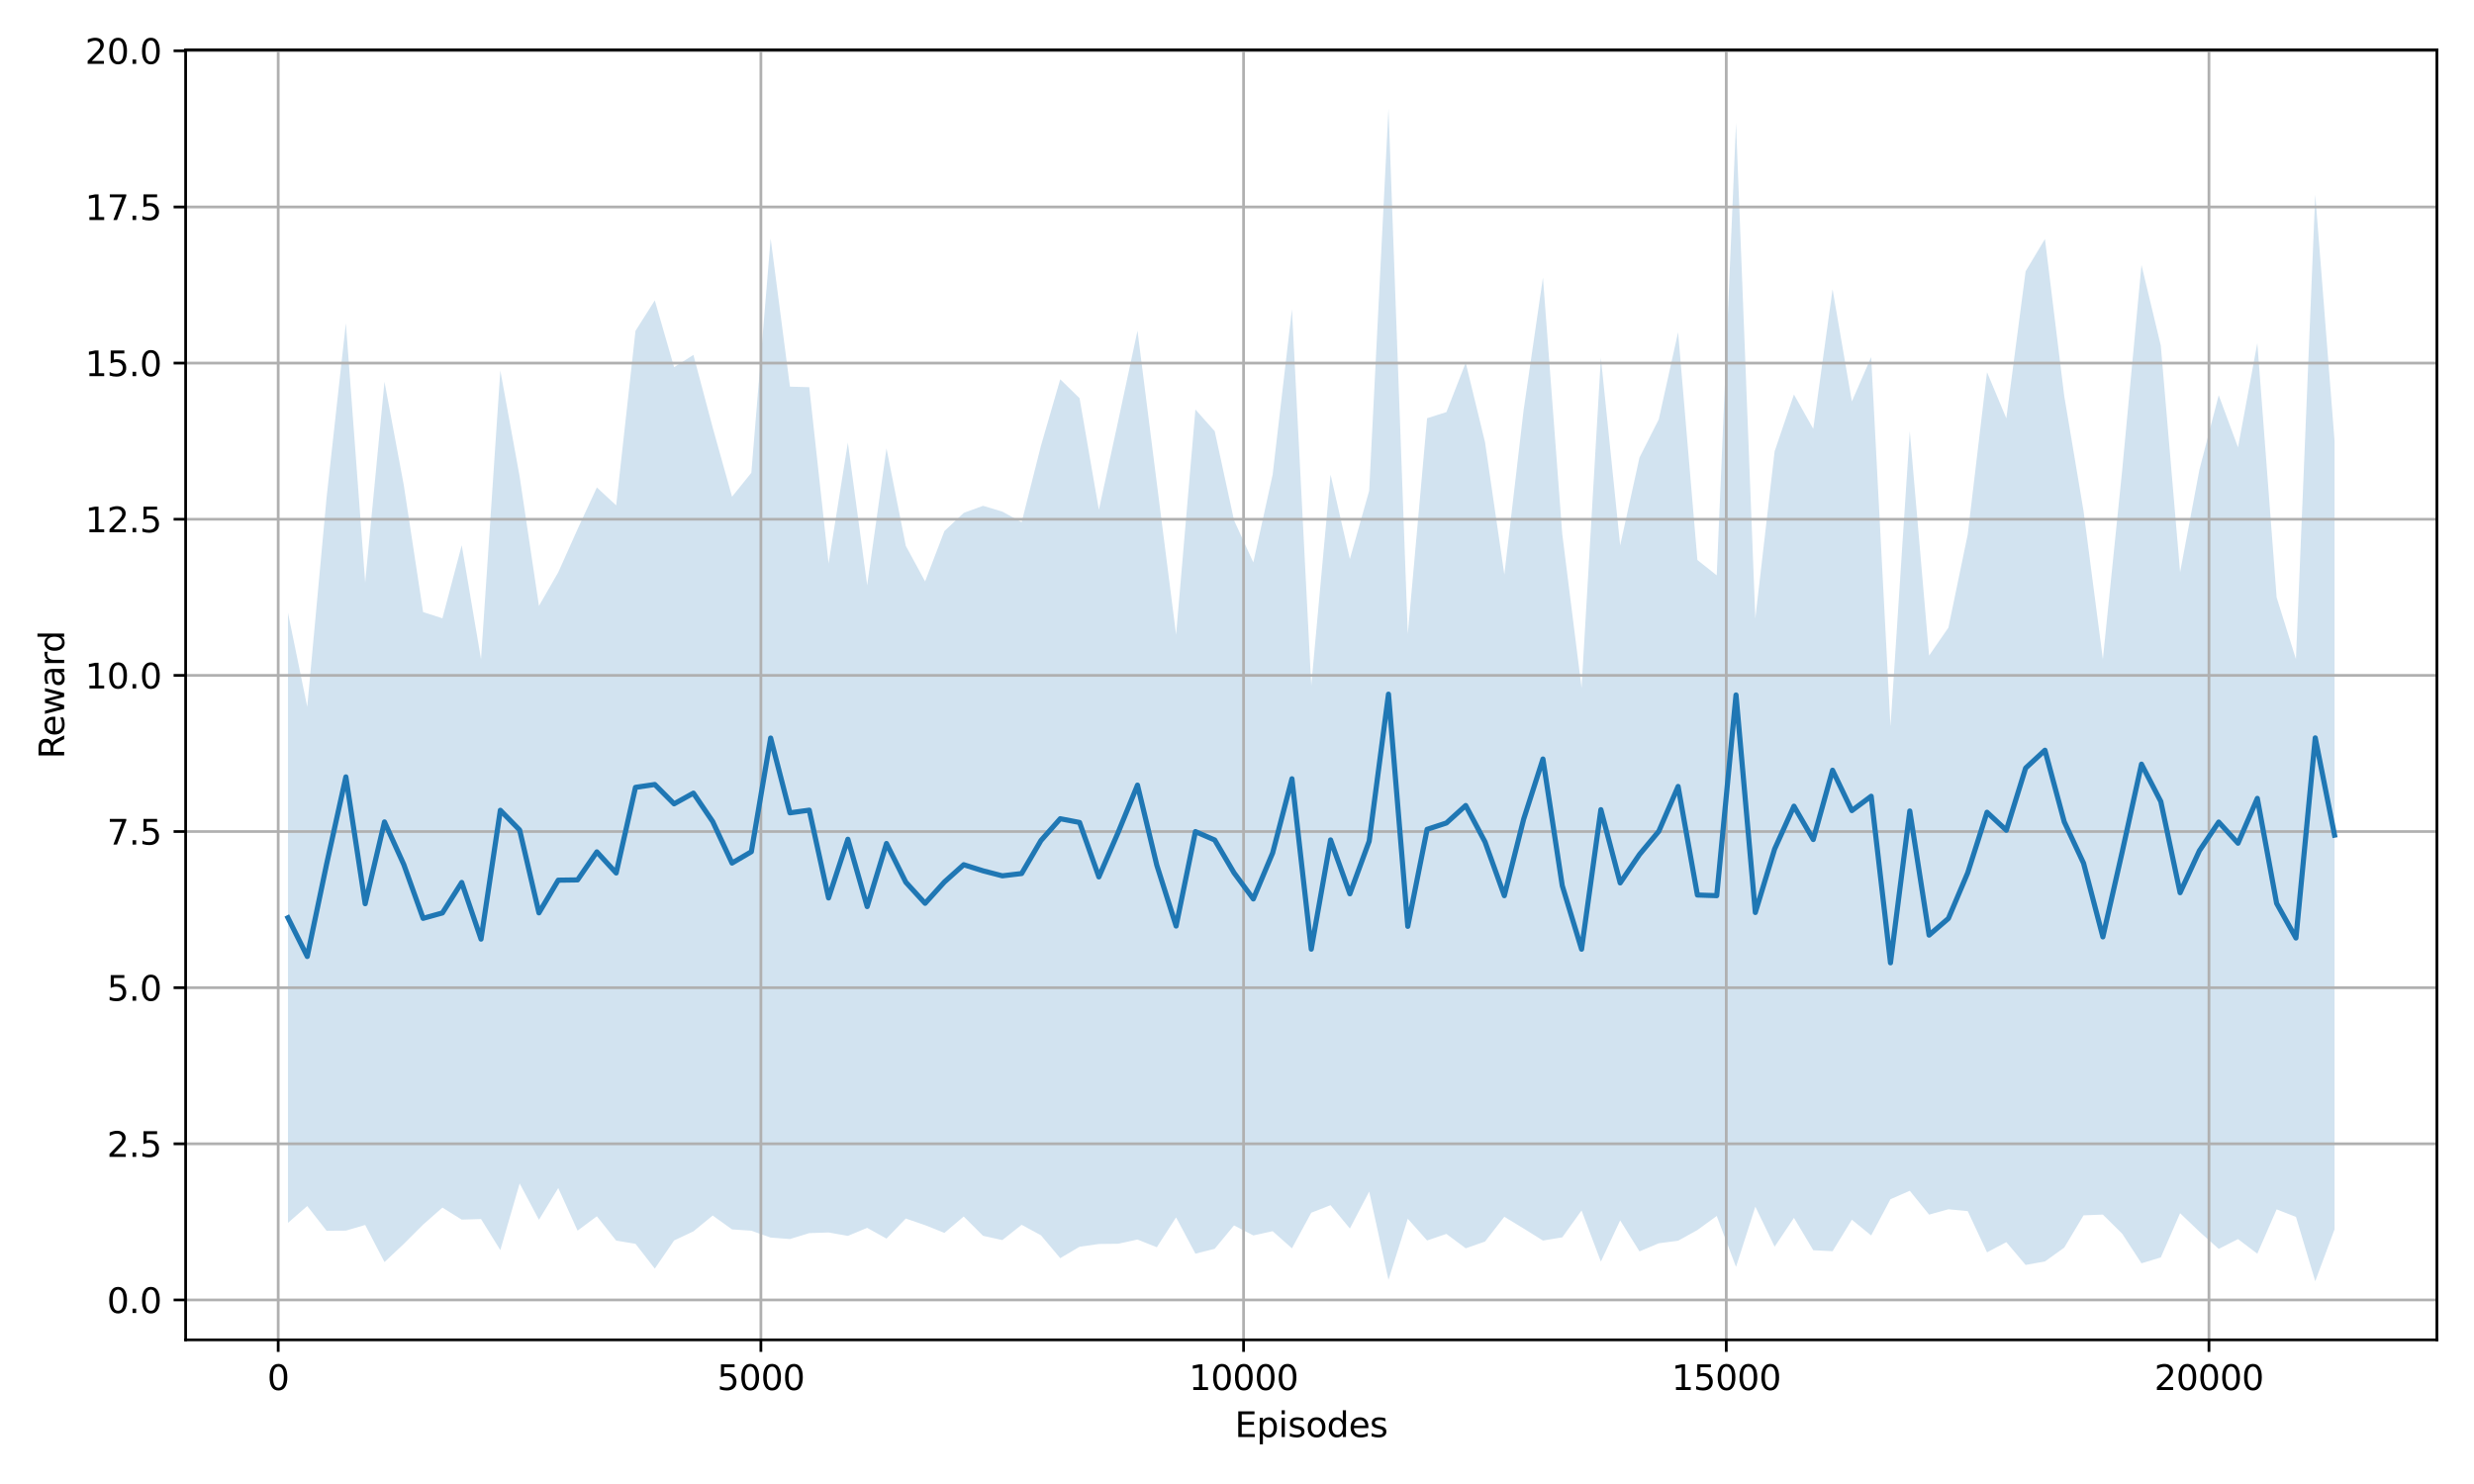 <?xml version="1.0" encoding="utf-8" standalone="no"?>
<!DOCTYPE svg PUBLIC "-//W3C//DTD SVG 1.1//EN"
  "http://www.w3.org/Graphics/SVG/1.1/DTD/svg11.dtd">
<svg xmlns:xlink="http://www.w3.org/1999/xlink" width="720pt" height="432pt" viewBox="0 0 720 432" xmlns="http://www.w3.org/2000/svg" version="1.1">
 <defs>
  <style type="text/css">*{stroke-linejoin: round; stroke-linecap: butt}</style>
 </defs>
 <g id="figure_1">
  <g id="patch_1">
   <path d="M 0 432 
L 720 432 
L 720 0 
L 0 0 
z
" style="fill: #ffffff"/>
  </g>
  <g id="axes_1">
   <g id="patch_2">
    <path d="M 54.02 390.04 
L 709.2 390.04 
L 709.2 14.51 
L 54.02 14.51 
z
" style="fill: #ffffff"/>
   </g>
   <g id="FillBetweenPolyCollection_1">
    <path d="M 83.801 178.353 
L 83.801 355.991 
L 89.42 351.087 
L 95.039 358.277 
L 100.658 358.241 
L 106.277 356.594 
L 111.896 367.393 
L 117.515 362.099 
L 123.134 356.492 
L 128.753 351.535 
L 134.372 355.04 
L 139.991 354.865 
L 145.61 363.907 
L 151.229 344.51 
L 156.848 355.091 
L 162.467 345.85 
L 168.087 358.25 
L 173.706 354.069 
L 179.325 361.141 
L 184.944 362.082 
L 190.563 369.3 
L 196.182 361.107 
L 201.801 358.454 
L 207.42 353.847 
L 213.039 357.887 
L 218.658 358.262 
L 224.277 360.268 
L 229.896 360.688 
L 235.515 358.971 
L 241.134 358.78 
L 246.753 359.772 
L 252.372 357.434 
L 257.991 360.559 
L 263.61 354.72 
L 269.229 356.656 
L 274.848 358.901 
L 280.467 354.132 
L 286.086 359.748 
L 291.705 360.991 
L 297.324 356.546 
L 302.943 359.595 
L 308.562 366.257 
L 314.182 362.928 
L 319.801 362.128 
L 325.42 362.061 
L 331.039 360.834 
L 336.658 363.083 
L 342.277 354.378 
L 347.896 364.952 
L 353.515 363.526 
L 359.134 356.719 
L 364.753 359.645 
L 370.372 358.402 
L 375.991 363.391 
L 381.61 353.034 
L 387.229 350.839 
L 392.848 357.626 
L 398.467 346.876 
L 404.086 372.574 
L 409.705 354.776 
L 415.324 361.108 
L 420.943 359.198 
L 426.562 363.382 
L 432.181 361.423 
L 437.8 354.207 
L 443.419 357.626 
L 449.038 361.124 
L 454.658 360.199 
L 460.277 352.371 
L 465.896 367.254 
L 471.515 355.268 
L 477.134 364.283 
L 482.753 361.92 
L 488.372 361.181 
L 493.991 358.068 
L 499.61 353.979 
L 505.229 368.8 
L 510.848 351.265 
L 516.467 362.927 
L 522.086 354.527 
L 527.705 363.942 
L 533.324 364.236 
L 538.943 355.067 
L 544.562 359.642 
L 550.181 349.093 
L 555.8 346.645 
L 561.419 353.583 
L 567.038 352.028 
L 572.657 352.556 
L 578.276 364.561 
L 583.895 361.594 
L 589.514 368.227 
L 595.133 367.215 
L 600.753 363.185 
L 606.372 353.792 
L 611.991 353.575 
L 617.61 359.129 
L 623.229 367.755 
L 628.848 366.037 
L 634.467 353.171 
L 640.086 358.545 
L 645.705 363.559 
L 651.324 360.705 
L 656.943 364.951 
L 662.562 352.054 
L 668.181 354.242 
L 673.8 372.97 
L 679.419 357.851 
L 679.419 128.378 
L 679.419 128.378 
L 673.8 56.634 
L 668.181 191.875 
L 662.562 173.915 
L 656.943 99.878 
L 651.324 130.226 
L 645.705 115.055 
L 640.086 136.76 
L 634.467 166.57 
L 628.848 100.59 
L 623.229 77.146 
L 617.61 136.892 
L 611.991 191.894 
L 606.372 148.787 
L 600.753 115.299 
L 595.133 69.569 
L 589.514 78.963 
L 583.895 121.78 
L 578.276 108.344 
L 572.657 155.605 
L 567.038 182.697 
L 561.419 190.85 
L 555.8 125.526 
L 550.181 211.463 
L 544.562 103.938 
L 538.943 116.871 
L 533.324 84.193 
L 527.705 124.838 
L 522.086 114.843 
L 516.467 131.382 
L 510.848 179.988 
L 505.229 35.819 
L 499.61 167.49 
L 493.991 163.019 
L 488.372 96.709 
L 482.753 122.055 
L 477.134 133.192 
L 471.515 158.77 
L 465.896 104.144 
L 460.277 200.259 
L 454.658 155.444 
L 449.038 80.788 
L 443.419 119.336 
L 437.8 167.265 
L 432.181 128.735 
L 426.562 105.596 
L 420.943 119.958 
L 415.324 121.749 
L 409.705 184.547 
L 404.086 31.58 
L 398.467 142.861 
L 392.848 162.754 
L 387.229 138.169 
L 381.61 199.57 
L 375.991 90.026 
L 370.372 138.182 
L 364.753 163.729 
L 359.134 151.444 
L 353.515 125.52 
L 347.896 119.208 
L 342.277 184.77 
L 336.658 140.615 
L 331.039 96.272 
L 325.42 122.545 
L 319.801 148.419 
L 314.182 115.918 
L 308.562 110.409 
L 302.943 129.762 
L 297.324 152.031 
L 291.705 148.923 
L 286.086 147.248 
L 280.467 149.309 
L 274.848 154.589 
L 269.229 169.258 
L 263.61 158.896 
L 257.991 130.528 
L 252.372 170.384 
L 246.753 128.847 
L 241.134 164.018 
L 235.515 112.711 
L 229.896 112.555 
L 224.277 69.435 
L 218.658 137.63 
L 213.039 144.599 
L 207.42 124.489 
L 201.801 103.311 
L 196.182 106.895 
L 190.563 87.443 
L 184.944 96.323 
L 179.325 147.118 
L 173.706 141.905 
L 168.087 154.04 
L 162.467 166.597 
L 156.848 176.385 
L 151.229 138.72 
L 145.61 107.852 
L 139.991 191.893 
L 134.372 158.736 
L 128.753 179.988 
L 123.134 178.176 
L 117.515 141.248 
L 111.896 111.141 
L 106.277 169.553 
L 100.658 94.076 
L 95.039 144.908 
L 89.42 205.784 
L 83.801 178.353 
z
" clip-path="url(#p65f8de1de5)" style="fill: #1f77b4; fill-opacity: 0.2"/>
   </g>
   <g id="matplotlib.axis_1">
    <g id="xtick_1">
     <g id="line2d_1">
      <path d="M 80.963 390.04 
L 80.963 14.51 
" clip-path="url(#p65f8de1de5)" style="fill: none; stroke: #b0b0b0; stroke-width: 0.8; stroke-linecap: square"/>
     </g>
     <g id="line2d_2">
      <defs>
       <path id="mdee228c8ec" d="M 0 0 
L 0 3.5 
" style="stroke: #000000; stroke-width: 0.8"/>
      </defs>
      <g>
       <use xlink:href="#mdee228c8ec" x="80.963" y="390.04" style="stroke: #000000; stroke-width: 0.8"/>
      </g>
     </g>
     <g id="text_1">
      <!-- 0 -->
      <g transform="translate(77.782 404.638) scale(0.1 -0.1)">
       <defs>
        <path id="DejaVuSans-30" d="M 2034 4250 
Q 1547 4250 1301 3770 
Q 1056 3291 1056 2328 
Q 1056 1369 1301 889 
Q 1547 409 2034 409 
Q 2525 409 2770 889 
Q 3016 1369 3016 2328 
Q 3016 3291 2770 3770 
Q 2525 4250 2034 4250 
z
M 2034 4750 
Q 2819 4750 3233 4129 
Q 3647 3509 3647 2328 
Q 3647 1150 3233 529 
Q 2819 -91 2034 -91 
Q 1250 -91 836 529 
Q 422 1150 422 2328 
Q 422 3509 836 4129 
Q 1250 4750 2034 4750 
z
" transform="scale(0.016)"/>
       </defs>
       <use xlink:href="#DejaVuSans-30"/>
      </g>
     </g>
    </g>
    <g id="xtick_2">
     <g id="line2d_3">
      <path d="M 221.439 390.04 
L 221.439 14.51 
" clip-path="url(#p65f8de1de5)" style="fill: none; stroke: #b0b0b0; stroke-width: 0.8; stroke-linecap: square"/>
     </g>
     <g id="line2d_4">
      <g>
       <use xlink:href="#mdee228c8ec" x="221.439" y="390.04" style="stroke: #000000; stroke-width: 0.8"/>
      </g>
     </g>
     <g id="text_2">
      <!-- 5000 -->
      <g transform="translate(208.714 404.638) scale(0.1 -0.1)">
       <defs>
        <path id="DejaVuSans-35" d="M 691 4666 
L 3169 4666 
L 3169 4134 
L 1269 4134 
L 1269 2991 
Q 1406 3038 1543 3061 
Q 1681 3084 1819 3084 
Q 2600 3084 3056 2656 
Q 3513 2228 3513 1497 
Q 3513 744 3044 326 
Q 2575 -91 1722 -91 
Q 1428 -91 1123 -41 
Q 819 9 494 109 
L 494 744 
Q 775 591 1075 516 
Q 1375 441 1709 441 
Q 2250 441 2565 725 
Q 2881 1009 2881 1497 
Q 2881 1984 2565 2268 
Q 2250 2553 1709 2553 
Q 1456 2553 1204 2497 
Q 953 2441 691 2322 
L 691 4666 
z
" transform="scale(0.016)"/>
       </defs>
       <use xlink:href="#DejaVuSans-35"/>
       <use xlink:href="#DejaVuSans-30" transform="translate(63.623 0)"/>
       <use xlink:href="#DejaVuSans-30" transform="translate(127.246 0)"/>
       <use xlink:href="#DejaVuSans-30" transform="translate(190.869 0)"/>
      </g>
     </g>
    </g>
    <g id="xtick_3">
     <g id="line2d_5">
      <path d="M 361.915 390.04 
L 361.915 14.51 
" clip-path="url(#p65f8de1de5)" style="fill: none; stroke: #b0b0b0; stroke-width: 0.8; stroke-linecap: square"/>
     </g>
     <g id="line2d_6">
      <g>
       <use xlink:href="#mdee228c8ec" x="361.915" y="390.04" style="stroke: #000000; stroke-width: 0.8"/>
      </g>
     </g>
     <g id="text_3">
      <!-- 10000 -->
      <g transform="translate(346.009 404.638) scale(0.1 -0.1)">
       <defs>
        <path id="DejaVuSans-31" d="M 794 531 
L 1825 531 
L 1825 4091 
L 703 3866 
L 703 4441 
L 1819 4666 
L 2450 4666 
L 2450 531 
L 3481 531 
L 3481 0 
L 794 0 
L 794 531 
z
" transform="scale(0.016)"/>
       </defs>
       <use xlink:href="#DejaVuSans-31"/>
       <use xlink:href="#DejaVuSans-30" transform="translate(63.623 0)"/>
       <use xlink:href="#DejaVuSans-30" transform="translate(127.246 0)"/>
       <use xlink:href="#DejaVuSans-30" transform="translate(190.869 0)"/>
       <use xlink:href="#DejaVuSans-30" transform="translate(254.492 0)"/>
      </g>
     </g>
    </g>
    <g id="xtick_4">
     <g id="line2d_7">
      <path d="M 502.391 390.04 
L 502.391 14.51 
" clip-path="url(#p65f8de1de5)" style="fill: none; stroke: #b0b0b0; stroke-width: 0.8; stroke-linecap: square"/>
     </g>
     <g id="line2d_8">
      <g>
       <use xlink:href="#mdee228c8ec" x="502.391" y="390.04" style="stroke: #000000; stroke-width: 0.8"/>
      </g>
     </g>
     <g id="text_4">
      <!-- 15000 -->
      <g transform="translate(486.485 404.638) scale(0.1 -0.1)">
       <use xlink:href="#DejaVuSans-31"/>
       <use xlink:href="#DejaVuSans-35" transform="translate(63.623 0)"/>
       <use xlink:href="#DejaVuSans-30" transform="translate(127.246 0)"/>
       <use xlink:href="#DejaVuSans-30" transform="translate(190.869 0)"/>
       <use xlink:href="#DejaVuSans-30" transform="translate(254.492 0)"/>
      </g>
     </g>
    </g>
    <g id="xtick_5">
     <g id="line2d_9">
      <path d="M 642.867 390.04 
L 642.867 14.51 
" clip-path="url(#p65f8de1de5)" style="fill: none; stroke: #b0b0b0; stroke-width: 0.8; stroke-linecap: square"/>
     </g>
     <g id="line2d_10">
      <g>
       <use xlink:href="#mdee228c8ec" x="642.867" y="390.04" style="stroke: #000000; stroke-width: 0.8"/>
      </g>
     </g>
     <g id="text_5">
      <!-- 20000 -->
      <g transform="translate(626.961 404.638) scale(0.1 -0.1)">
       <defs>
        <path id="DejaVuSans-32" d="M 1228 531 
L 3431 531 
L 3431 0 
L 469 0 
L 469 531 
Q 828 903 1448 1529 
Q 2069 2156 2228 2338 
Q 2531 2678 2651 2914 
Q 2772 3150 2772 3378 
Q 2772 3750 2511 3984 
Q 2250 4219 1831 4219 
Q 1534 4219 1204 4116 
Q 875 4013 500 3803 
L 500 4441 
Q 881 4594 1212 4672 
Q 1544 4750 1819 4750 
Q 2544 4750 2975 4387 
Q 3406 4025 3406 3419 
Q 3406 3131 3298 2873 
Q 3191 2616 2906 2266 
Q 2828 2175 2409 1742 
Q 1991 1309 1228 531 
z
" transform="scale(0.016)"/>
       </defs>
       <use xlink:href="#DejaVuSans-32"/>
       <use xlink:href="#DejaVuSans-30" transform="translate(63.623 0)"/>
       <use xlink:href="#DejaVuSans-30" transform="translate(127.246 0)"/>
       <use xlink:href="#DejaVuSans-30" transform="translate(190.869 0)"/>
       <use xlink:href="#DejaVuSans-30" transform="translate(254.492 0)"/>
      </g>
     </g>
    </g>
    <g id="text_6">
     <!-- Episodes -->
     <g transform="translate(359.368 418.317) scale(0.1 -0.1)">
      <defs>
       <path id="DejaVuSans-45" d="M 628 4666 
L 3578 4666 
L 3578 4134 
L 1259 4134 
L 1259 2753 
L 3481 2753 
L 3481 2222 
L 1259 2222 
L 1259 531 
L 3634 531 
L 3634 0 
L 628 0 
L 628 4666 
z
" transform="scale(0.016)"/>
       <path id="DejaVuSans-70" d="M 1159 525 
L 1159 -1331 
L 581 -1331 
L 581 3500 
L 1159 3500 
L 1159 2969 
Q 1341 3281 1617 3432 
Q 1894 3584 2278 3584 
Q 2916 3584 3314 3078 
Q 3713 2572 3713 1747 
Q 3713 922 3314 415 
Q 2916 -91 2278 -91 
Q 1894 -91 1617 61 
Q 1341 213 1159 525 
z
M 3116 1747 
Q 3116 2381 2855 2742 
Q 2594 3103 2138 3103 
Q 1681 3103 1420 2742 
Q 1159 2381 1159 1747 
Q 1159 1113 1420 752 
Q 1681 391 2138 391 
Q 2594 391 2855 752 
Q 3116 1113 3116 1747 
z
" transform="scale(0.016)"/>
       <path id="DejaVuSans-69" d="M 603 3500 
L 1178 3500 
L 1178 0 
L 603 0 
L 603 3500 
z
M 603 4863 
L 1178 4863 
L 1178 4134 
L 603 4134 
L 603 4863 
z
" transform="scale(0.016)"/>
       <path id="DejaVuSans-73" d="M 2834 3397 
L 2834 2853 
Q 2591 2978 2328 3040 
Q 2066 3103 1784 3103 
Q 1356 3103 1142 2972 
Q 928 2841 928 2578 
Q 928 2378 1081 2264 
Q 1234 2150 1697 2047 
L 1894 2003 
Q 2506 1872 2764 1633 
Q 3022 1394 3022 966 
Q 3022 478 2636 193 
Q 2250 -91 1575 -91 
Q 1294 -91 989 -36 
Q 684 19 347 128 
L 347 722 
Q 666 556 975 473 
Q 1284 391 1588 391 
Q 1994 391 2212 530 
Q 2431 669 2431 922 
Q 2431 1156 2273 1281 
Q 2116 1406 1581 1522 
L 1381 1569 
Q 847 1681 609 1914 
Q 372 2147 372 2553 
Q 372 3047 722 3315 
Q 1072 3584 1716 3584 
Q 2034 3584 2315 3537 
Q 2597 3491 2834 3397 
z
" transform="scale(0.016)"/>
       <path id="DejaVuSans-6f" d="M 1959 3097 
Q 1497 3097 1228 2736 
Q 959 2375 959 1747 
Q 959 1119 1226 758 
Q 1494 397 1959 397 
Q 2419 397 2687 759 
Q 2956 1122 2956 1747 
Q 2956 2369 2687 2733 
Q 2419 3097 1959 3097 
z
M 1959 3584 
Q 2709 3584 3137 3096 
Q 3566 2609 3566 1747 
Q 3566 888 3137 398 
Q 2709 -91 1959 -91 
Q 1206 -91 779 398 
Q 353 888 353 1747 
Q 353 2609 779 3096 
Q 1206 3584 1959 3584 
z
" transform="scale(0.016)"/>
       <path id="DejaVuSans-64" d="M 2906 2969 
L 2906 4863 
L 3481 4863 
L 3481 0 
L 2906 0 
L 2906 525 
Q 2725 213 2448 61 
Q 2172 -91 1784 -91 
Q 1150 -91 751 415 
Q 353 922 353 1747 
Q 353 2572 751 3078 
Q 1150 3584 1784 3584 
Q 2172 3584 2448 3432 
Q 2725 3281 2906 2969 
z
M 947 1747 
Q 947 1113 1208 752 
Q 1469 391 1925 391 
Q 2381 391 2643 752 
Q 2906 1113 2906 1747 
Q 2906 2381 2643 2742 
Q 2381 3103 1925 3103 
Q 1469 3103 1208 2742 
Q 947 2381 947 1747 
z
" transform="scale(0.016)"/>
       <path id="DejaVuSans-65" d="M 3597 1894 
L 3597 1613 
L 953 1613 
Q 991 1019 1311 708 
Q 1631 397 2203 397 
Q 2534 397 2845 478 
Q 3156 559 3463 722 
L 3463 178 
Q 3153 47 2828 -22 
Q 2503 -91 2169 -91 
Q 1331 -91 842 396 
Q 353 884 353 1716 
Q 353 2575 817 3079 
Q 1281 3584 2069 3584 
Q 2775 3584 3186 3129 
Q 3597 2675 3597 1894 
z
M 3022 2063 
Q 3016 2534 2758 2815 
Q 2500 3097 2075 3097 
Q 1594 3097 1305 2825 
Q 1016 2553 972 2059 
L 3022 2063 
z
" transform="scale(0.016)"/>
      </defs>
      <use xlink:href="#DejaVuSans-45"/>
      <use xlink:href="#DejaVuSans-70" transform="translate(63.184 0)"/>
      <use xlink:href="#DejaVuSans-69" transform="translate(126.66 0)"/>
      <use xlink:href="#DejaVuSans-73" transform="translate(154.443 0)"/>
      <use xlink:href="#DejaVuSans-6f" transform="translate(206.543 0)"/>
      <use xlink:href="#DejaVuSans-64" transform="translate(267.725 0)"/>
      <use xlink:href="#DejaVuSans-65" transform="translate(331.201 0)"/>
      <use xlink:href="#DejaVuSans-73" transform="translate(392.725 0)"/>
     </g>
    </g>
   </g>
   <g id="matplotlib.axis_2">
    <g id="ytick_1">
     <g id="line2d_11">
      <path d="M 54.02 378.423 
L 709.2 378.423 
" clip-path="url(#p65f8de1de5)" style="fill: none; stroke: #b0b0b0; stroke-width: 0.8; stroke-linecap: square"/>
     </g>
     <g id="line2d_12">
      <defs>
       <path id="mfafd148163" d="M 0 0 
L -3.5 0 
" style="stroke: #000000; stroke-width: 0.8"/>
      </defs>
      <g>
       <use xlink:href="#mfafd148163" x="54.02" y="378.423" style="stroke: #000000; stroke-width: 0.8"/>
      </g>
     </g>
     <g id="text_7">
      <!-- 0.0 -->
      <g transform="translate(31.117 382.222) scale(0.1 -0.1)">
       <defs>
        <path id="DejaVuSans-2e" d="M 684 794 
L 1344 794 
L 1344 0 
L 684 0 
L 684 794 
z
" transform="scale(0.016)"/>
       </defs>
       <use xlink:href="#DejaVuSans-30"/>
       <use xlink:href="#DejaVuSans-2e" transform="translate(63.623 0)"/>
       <use xlink:href="#DejaVuSans-30" transform="translate(95.41 0)"/>
      </g>
     </g>
    </g>
    <g id="ytick_2">
     <g id="line2d_13">
      <path d="M 54.02 332.969 
L 709.2 332.969 
" clip-path="url(#p65f8de1de5)" style="fill: none; stroke: #b0b0b0; stroke-width: 0.8; stroke-linecap: square"/>
     </g>
     <g id="line2d_14">
      <g>
       <use xlink:href="#mfafd148163" x="54.02" y="332.969" style="stroke: #000000; stroke-width: 0.8"/>
      </g>
     </g>
     <g id="text_8">
      <!-- 2.5 -->
      <g transform="translate(31.117 336.768) scale(0.1 -0.1)">
       <use xlink:href="#DejaVuSans-32"/>
       <use xlink:href="#DejaVuSans-2e" transform="translate(63.623 0)"/>
       <use xlink:href="#DejaVuSans-35" transform="translate(95.41 0)"/>
      </g>
     </g>
    </g>
    <g id="ytick_3">
     <g id="line2d_15">
      <path d="M 54.02 287.515 
L 709.2 287.515 
" clip-path="url(#p65f8de1de5)" style="fill: none; stroke: #b0b0b0; stroke-width: 0.8; stroke-linecap: square"/>
     </g>
     <g id="line2d_16">
      <g>
       <use xlink:href="#mfafd148163" x="54.02" y="287.515" style="stroke: #000000; stroke-width: 0.8"/>
      </g>
     </g>
     <g id="text_9">
      <!-- 5.0 -->
      <g transform="translate(31.117 291.315) scale(0.1 -0.1)">
       <use xlink:href="#DejaVuSans-35"/>
       <use xlink:href="#DejaVuSans-2e" transform="translate(63.623 0)"/>
       <use xlink:href="#DejaVuSans-30" transform="translate(95.41 0)"/>
      </g>
     </g>
    </g>
    <g id="ytick_4">
     <g id="line2d_17">
      <path d="M 54.02 242.062 
L 709.2 242.062 
" clip-path="url(#p65f8de1de5)" style="fill: none; stroke: #b0b0b0; stroke-width: 0.8; stroke-linecap: square"/>
     </g>
     <g id="line2d_18">
      <g>
       <use xlink:href="#mfafd148163" x="54.02" y="242.062" style="stroke: #000000; stroke-width: 0.8"/>
      </g>
     </g>
     <g id="text_10">
      <!-- 7.5 -->
      <g transform="translate(31.117 245.861) scale(0.1 -0.1)">
       <defs>
        <path id="DejaVuSans-37" d="M 525 4666 
L 3525 4666 
L 3525 4397 
L 1831 0 
L 1172 0 
L 2766 4134 
L 525 4134 
L 525 4666 
z
" transform="scale(0.016)"/>
       </defs>
       <use xlink:href="#DejaVuSans-37"/>
       <use xlink:href="#DejaVuSans-2e" transform="translate(63.623 0)"/>
       <use xlink:href="#DejaVuSans-35" transform="translate(95.41 0)"/>
      </g>
     </g>
    </g>
    <g id="ytick_5">
     <g id="line2d_19">
      <path d="M 54.02 196.608 
L 709.2 196.608 
" clip-path="url(#p65f8de1de5)" style="fill: none; stroke: #b0b0b0; stroke-width: 0.8; stroke-linecap: square"/>
     </g>
     <g id="line2d_20">
      <g>
       <use xlink:href="#mfafd148163" x="54.02" y="196.608" style="stroke: #000000; stroke-width: 0.8"/>
      </g>
     </g>
     <g id="text_11">
      <!-- 10.0 -->
      <g transform="translate(24.754 200.407) scale(0.1 -0.1)">
       <use xlink:href="#DejaVuSans-31"/>
       <use xlink:href="#DejaVuSans-30" transform="translate(63.623 0)"/>
       <use xlink:href="#DejaVuSans-2e" transform="translate(127.246 0)"/>
       <use xlink:href="#DejaVuSans-30" transform="translate(159.033 0)"/>
      </g>
     </g>
    </g>
    <g id="ytick_6">
     <g id="line2d_21">
      <path d="M 54.02 151.154 
L 709.2 151.154 
" clip-path="url(#p65f8de1de5)" style="fill: none; stroke: #b0b0b0; stroke-width: 0.8; stroke-linecap: square"/>
     </g>
     <g id="line2d_22">
      <g>
       <use xlink:href="#mfafd148163" x="54.02" y="151.154" style="stroke: #000000; stroke-width: 0.8"/>
      </g>
     </g>
     <g id="text_12">
      <!-- 12.5 -->
      <g transform="translate(24.754 154.953) scale(0.1 -0.1)">
       <use xlink:href="#DejaVuSans-31"/>
       <use xlink:href="#DejaVuSans-32" transform="translate(63.623 0)"/>
       <use xlink:href="#DejaVuSans-2e" transform="translate(127.246 0)"/>
       <use xlink:href="#DejaVuSans-35" transform="translate(159.033 0)"/>
      </g>
     </g>
    </g>
    <g id="ytick_7">
     <g id="line2d_23">
      <path d="M 54.02 105.7 
L 709.2 105.7 
" clip-path="url(#p65f8de1de5)" style="fill: none; stroke: #b0b0b0; stroke-width: 0.8; stroke-linecap: square"/>
     </g>
     <g id="line2d_24">
      <g>
       <use xlink:href="#mfafd148163" x="54.02" y="105.7" style="stroke: #000000; stroke-width: 0.8"/>
      </g>
     </g>
     <g id="text_13">
      <!-- 15.0 -->
      <g transform="translate(24.754 109.499) scale(0.1 -0.1)">
       <use xlink:href="#DejaVuSans-31"/>
       <use xlink:href="#DejaVuSans-35" transform="translate(63.623 0)"/>
       <use xlink:href="#DejaVuSans-2e" transform="translate(127.246 0)"/>
       <use xlink:href="#DejaVuSans-30" transform="translate(159.033 0)"/>
      </g>
     </g>
    </g>
    <g id="ytick_8">
     <g id="line2d_25">
      <path d="M 54.02 60.246 
L 709.2 60.246 
" clip-path="url(#p65f8de1de5)" style="fill: none; stroke: #b0b0b0; stroke-width: 0.8; stroke-linecap: square"/>
     </g>
     <g id="line2d_26">
      <g>
       <use xlink:href="#mfafd148163" x="54.02" y="60.246" style="stroke: #000000; stroke-width: 0.8"/>
      </g>
     </g>
     <g id="text_14">
      <!-- 17.5 -->
      <g transform="translate(24.754 64.045) scale(0.1 -0.1)">
       <use xlink:href="#DejaVuSans-31"/>
       <use xlink:href="#DejaVuSans-37" transform="translate(63.623 0)"/>
       <use xlink:href="#DejaVuSans-2e" transform="translate(127.246 0)"/>
       <use xlink:href="#DejaVuSans-35" transform="translate(159.033 0)"/>
      </g>
     </g>
    </g>
    <g id="ytick_9">
     <g id="line2d_27">
      <path d="M 54.02 14.792 
L 709.2 14.792 
" clip-path="url(#p65f8de1de5)" style="fill: none; stroke: #b0b0b0; stroke-width: 0.8; stroke-linecap: square"/>
     </g>
     <g id="line2d_28">
      <g>
       <use xlink:href="#mfafd148163" x="54.02" y="14.792" style="stroke: #000000; stroke-width: 0.8"/>
      </g>
     </g>
     <g id="text_15">
      <!-- 20.0 -->
      <g transform="translate(24.754 18.591) scale(0.1 -0.1)">
       <use xlink:href="#DejaVuSans-32"/>
       <use xlink:href="#DejaVuSans-30" transform="translate(63.623 0)"/>
       <use xlink:href="#DejaVuSans-2e" transform="translate(127.246 0)"/>
       <use xlink:href="#DejaVuSans-30" transform="translate(159.033 0)"/>
      </g>
     </g>
    </g>
    <g id="text_16">
     <!-- Reward -->
     <g transform="translate(18.675 220.896) rotate(-90) scale(0.1 -0.1)">
      <defs>
       <path id="DejaVuSans-52" d="M 2841 2188 
Q 3044 2119 3236 1894 
Q 3428 1669 3622 1275 
L 4263 0 
L 3584 0 
L 2988 1197 
Q 2756 1666 2539 1819 
Q 2322 1972 1947 1972 
L 1259 1972 
L 1259 0 
L 628 0 
L 628 4666 
L 2053 4666 
Q 2853 4666 3247 4331 
Q 3641 3997 3641 3322 
Q 3641 2881 3436 2590 
Q 3231 2300 2841 2188 
z
M 1259 4147 
L 1259 2491 
L 2053 2491 
Q 2509 2491 2742 2702 
Q 2975 2913 2975 3322 
Q 2975 3731 2742 3939 
Q 2509 4147 2053 4147 
L 1259 4147 
z
" transform="scale(0.016)"/>
       <path id="DejaVuSans-77" d="M 269 3500 
L 844 3500 
L 1563 769 
L 2278 3500 
L 2956 3500 
L 3675 769 
L 4391 3500 
L 4966 3500 
L 4050 0 
L 3372 0 
L 2619 2869 
L 1863 0 
L 1184 0 
L 269 3500 
z
" transform="scale(0.016)"/>
       <path id="DejaVuSans-61" d="M 2194 1759 
Q 1497 1759 1228 1600 
Q 959 1441 959 1056 
Q 959 750 1161 570 
Q 1363 391 1709 391 
Q 2188 391 2477 730 
Q 2766 1069 2766 1631 
L 2766 1759 
L 2194 1759 
z
M 3341 1997 
L 3341 0 
L 2766 0 
L 2766 531 
Q 2569 213 2275 61 
Q 1981 -91 1556 -91 
Q 1019 -91 701 211 
Q 384 513 384 1019 
Q 384 1609 779 1909 
Q 1175 2209 1959 2209 
L 2766 2209 
L 2766 2266 
Q 2766 2663 2505 2880 
Q 2244 3097 1772 3097 
Q 1472 3097 1187 3025 
Q 903 2953 641 2809 
L 641 3341 
Q 956 3463 1253 3523 
Q 1550 3584 1831 3584 
Q 2591 3584 2966 3190 
Q 3341 2797 3341 1997 
z
" transform="scale(0.016)"/>
       <path id="DejaVuSans-72" d="M 2631 2963 
Q 2534 3019 2420 3045 
Q 2306 3072 2169 3072 
Q 1681 3072 1420 2755 
Q 1159 2438 1159 1844 
L 1159 0 
L 581 0 
L 581 3500 
L 1159 3500 
L 1159 2956 
Q 1341 3275 1631 3429 
Q 1922 3584 2338 3584 
Q 2397 3584 2469 3576 
Q 2541 3569 2628 3553 
L 2631 2963 
z
" transform="scale(0.016)"/>
      </defs>
      <use xlink:href="#DejaVuSans-52"/>
      <use xlink:href="#DejaVuSans-65" transform="translate(64.982 0)"/>
      <use xlink:href="#DejaVuSans-77" transform="translate(126.506 0)"/>
      <use xlink:href="#DejaVuSans-61" transform="translate(208.293 0)"/>
      <use xlink:href="#DejaVuSans-72" transform="translate(269.572 0)"/>
      <use xlink:href="#DejaVuSans-64" transform="translate(308.936 0)"/>
     </g>
    </g>
   </g>
   <g id="line2d_29">
    <path d="M 83.801 267.172 
L 89.42 278.436 
L 95.039 251.593 
L 100.658 226.159 
L 106.277 263.074 
L 111.896 239.267 
L 117.515 251.673 
L 123.134 267.334 
L 128.753 265.761 
L 134.372 256.888 
L 139.991 273.379 
L 145.61 235.879 
L 151.229 241.615 
L 156.848 265.738 
L 162.467 256.224 
L 168.087 256.145 
L 173.706 247.987 
L 179.325 254.129 
L 184.944 229.202 
L 190.563 228.372 
L 196.182 234.001 
L 201.801 230.883 
L 207.42 239.168 
L 213.039 251.243 
L 218.658 247.946 
L 224.277 214.852 
L 229.896 236.622 
L 235.515 235.841 
L 241.134 261.399 
L 246.753 244.309 
L 252.372 263.909 
L 257.991 245.544 
L 263.61 256.808 
L 269.229 262.957 
L 274.848 256.745 
L 280.467 251.721 
L 286.086 253.498 
L 291.705 254.957 
L 297.324 254.289 
L 302.943 244.679 
L 308.562 238.333 
L 314.182 239.423 
L 319.801 255.274 
L 325.42 242.303 
L 331.039 228.553 
L 336.658 251.849 
L 342.277 269.574 
L 347.896 242.08 
L 353.515 244.523 
L 359.134 254.082 
L 364.753 261.687 
L 370.372 248.292 
L 375.991 226.708 
L 381.61 276.302 
L 387.229 244.504 
L 392.848 260.19 
L 398.467 244.869 
L 404.086 202.077 
L 409.705 269.662 
L 415.324 241.428 
L 420.943 239.578 
L 426.562 234.489 
L 432.181 245.079 
L 437.8 260.736 
L 443.419 238.481 
L 449.038 220.956 
L 454.658 257.822 
L 460.277 276.315 
L 465.896 235.699 
L 471.515 257.019 
L 477.134 248.738 
L 482.753 241.987 
L 488.372 228.945 
L 493.991 260.544 
L 499.61 260.734 
L 505.229 202.31 
L 510.848 265.626 
L 516.467 247.154 
L 522.086 234.685 
L 527.705 244.39 
L 533.324 224.214 
L 538.943 235.969 
L 544.562 231.79 
L 550.181 280.278 
L 555.8 236.085 
L 561.419 272.216 
L 567.038 267.362 
L 572.657 254.081 
L 578.276 236.453 
L 583.895 241.687 
L 589.514 223.595 
L 595.133 218.392 
L 600.753 239.242 
L 606.372 251.29 
L 611.991 272.734 
L 617.61 248.011 
L 623.229 222.45 
L 628.848 233.314 
L 634.467 259.87 
L 640.086 247.652 
L 645.705 239.307 
L 651.324 245.466 
L 656.943 232.415 
L 662.562 262.984 
L 668.181 273.058 
L 673.8 214.802 
L 679.419 243.114 
" clip-path="url(#p65f8de1de5)" style="fill: none; stroke: #1f77b4; stroke-width: 1.5; stroke-linecap: square"/>
   </g>
   <g id="patch_3">
    <path d="M 54.02 390.04 
L 54.02 14.51 
" style="fill: none; stroke: #000000; stroke-width: 0.8; stroke-linejoin: miter; stroke-linecap: square"/>
   </g>
   <g id="patch_4">
    <path d="M 709.2 390.04 
L 709.2 14.51 
" style="fill: none; stroke: #000000; stroke-width: 0.8; stroke-linejoin: miter; stroke-linecap: square"/>
   </g>
   <g id="patch_5">
    <path d="M 54.02 390.04 
L 709.2 390.04 
" style="fill: none; stroke: #000000; stroke-width: 0.8; stroke-linejoin: miter; stroke-linecap: square"/>
   </g>
   <g id="patch_6">
    <path d="M 54.02 14.51 
L 709.2 14.51 
" style="fill: none; stroke: #000000; stroke-width: 0.8; stroke-linejoin: miter; stroke-linecap: square"/>
   </g>
  </g>
 </g>
 <defs>
  <clipPath id="p65f8de1de5">
   <rect x="54.02" y="14.51" width="655.18" height="375.53"/>
  </clipPath>
 </defs>
</svg>
